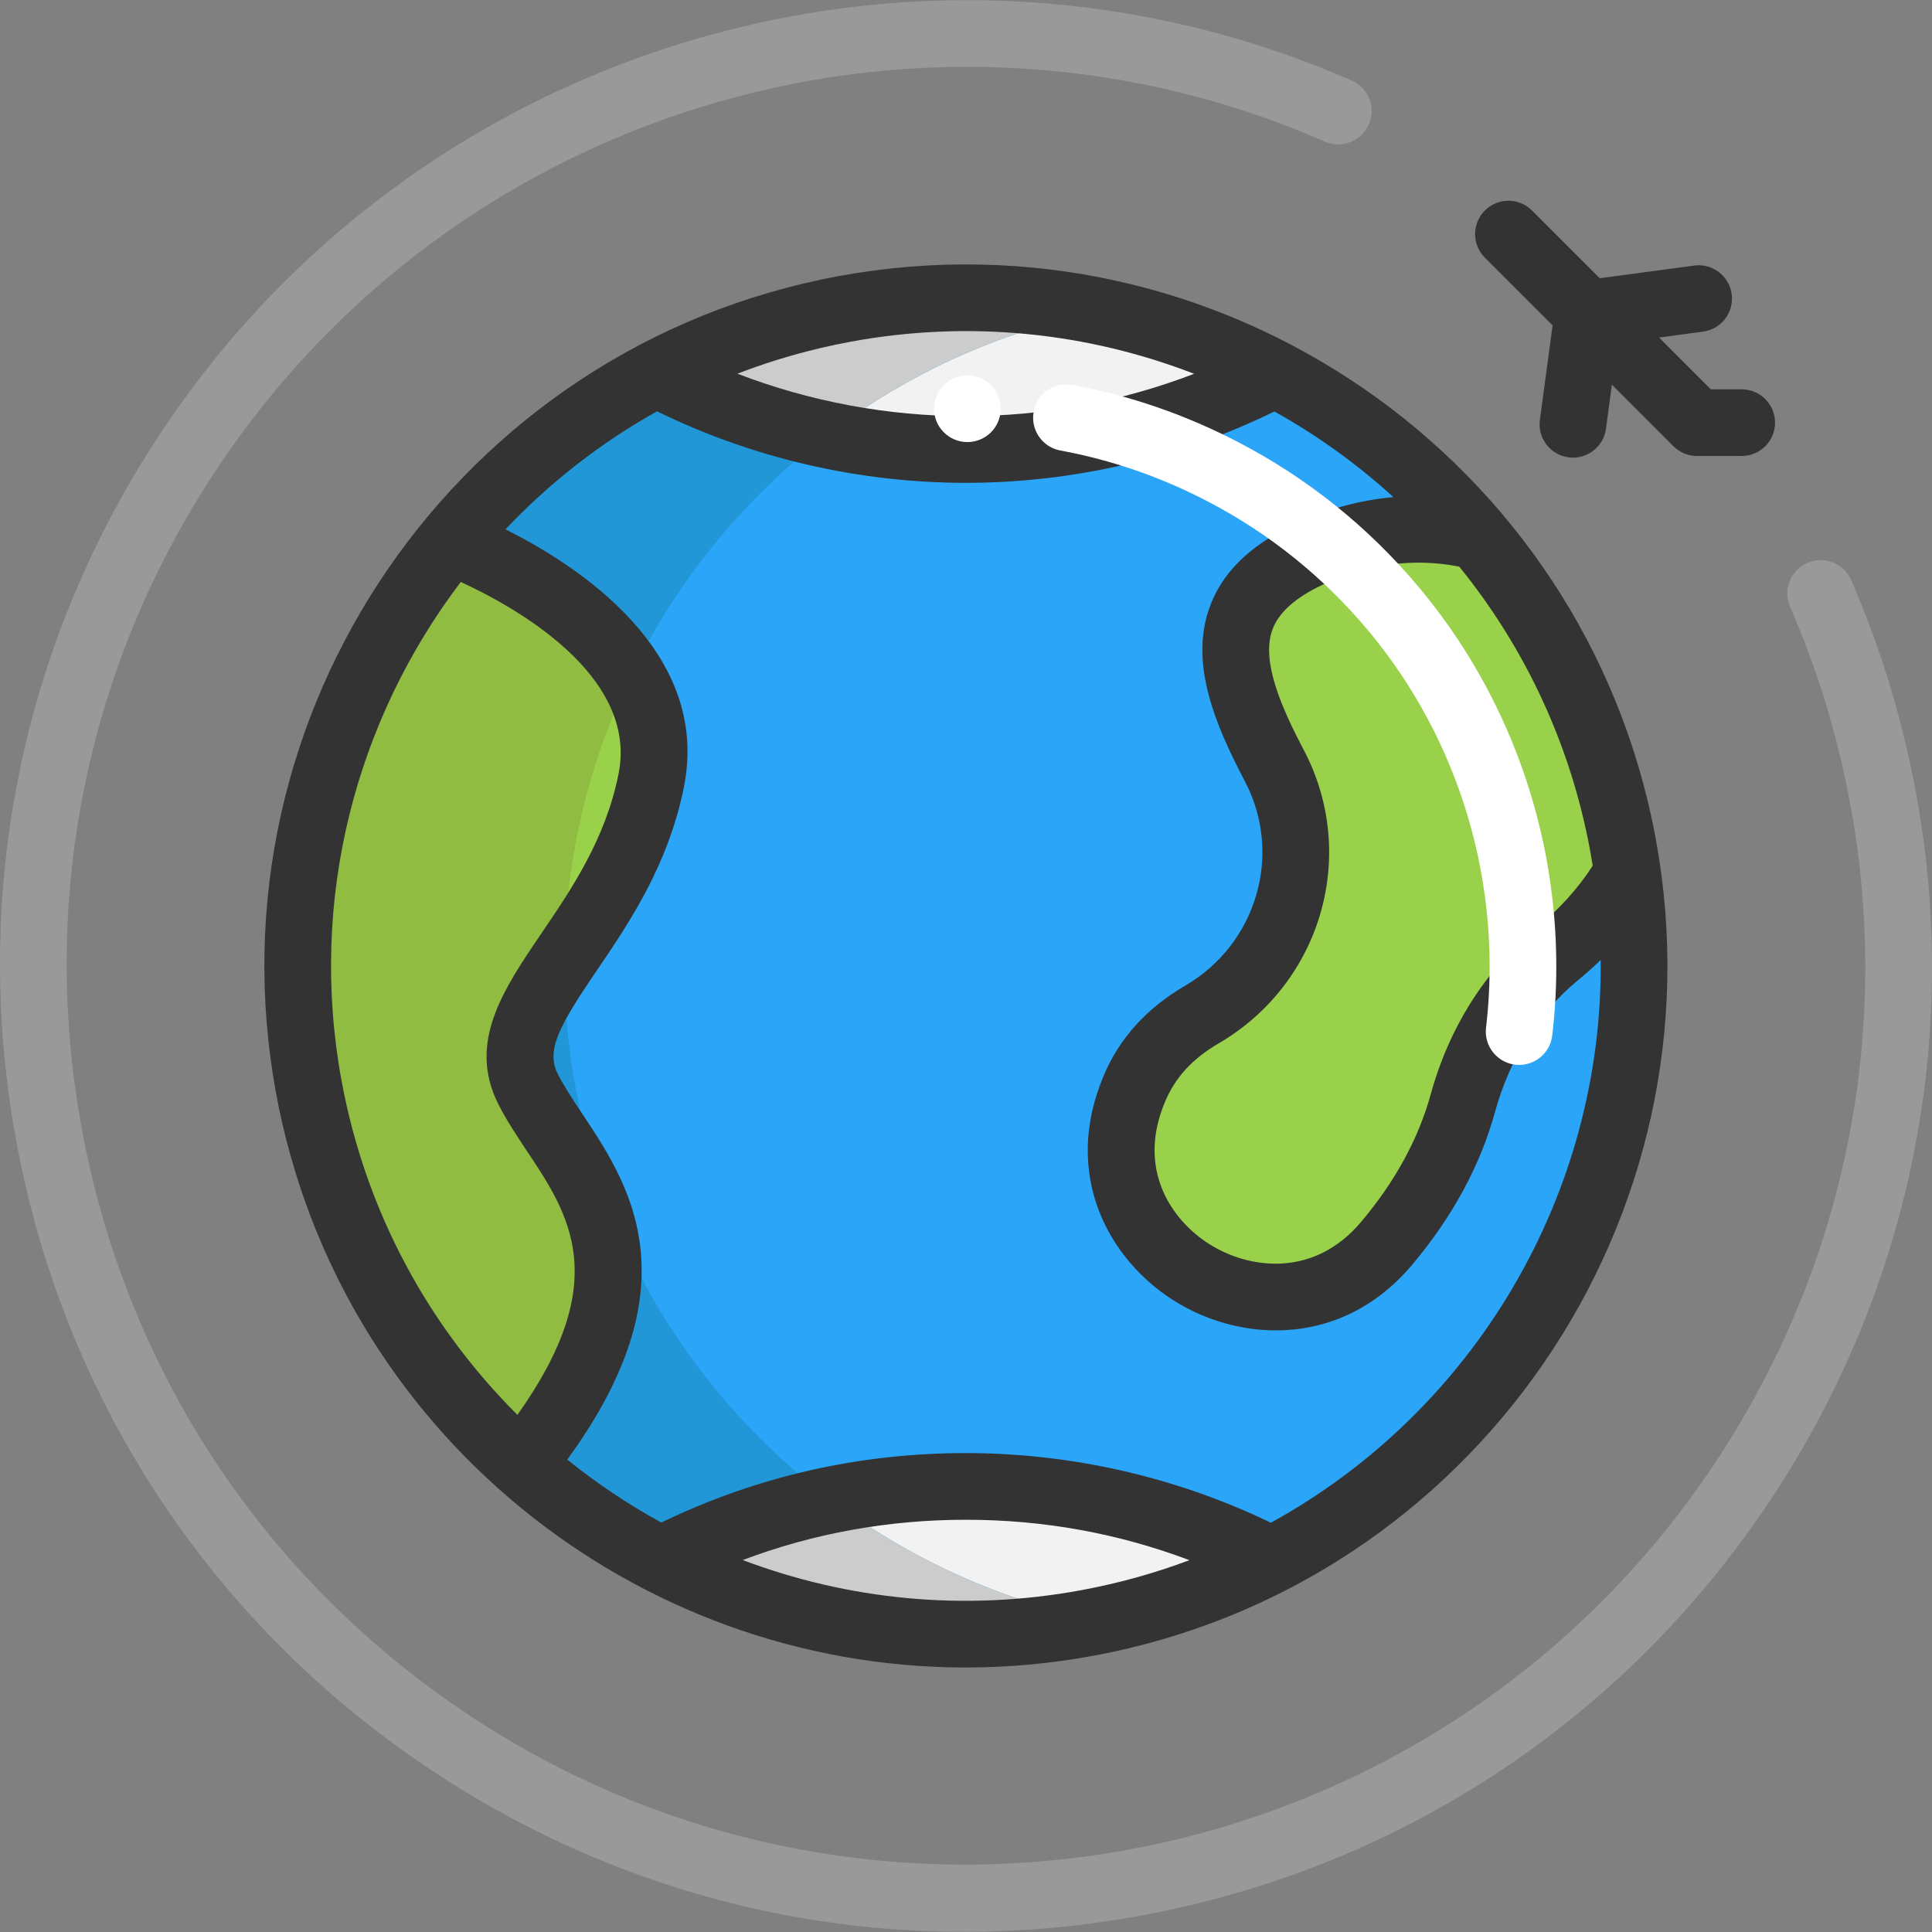 <?xml version="1.0" encoding="iso-8859-1"?>
<!-- Generator: Adobe Illustrator 19.0.0, SVG Export Plug-In . SVG Version: 6.00 Build 0)  -->
<svg version="1.1" id="Layer_1" xmlns="http://www.w3.org/2000/svg" xmlns:xlink="http://www.w3.org/1999/xlink" x="0px" y="0px"
	 viewBox="0 0 511.999 511.999" style="enable-background:new 0 0 511.999 511.999;" xml:space="preserve">
<rect x="0" y="0" width="511.999" height="511.999" fill="#808080" stroke="none"/>
<g>
	<path style="fill:#F2F2F2;" d="M291.135,429.496c0.004,0.001,0.008,0.002,0.012,0.002c-1.013,0.2-2.014,0.424-3.027,0.612
		c-40.06,7.397-79.472,0.671-113.089-16.643c14.087-7.256,29.259-12.674,45.219-15.949c11.531-2.368,23.475-3.604,35.713-3.604
		c29.188,0,56.715,7.056,80.991,19.576C322.82,420.758,307.45,426.189,291.135,429.496z"/>
	<path style="fill:#F2F2F2;" d="M337.956,99.044c-24.524,12.815-52.404,20.083-81.992,20.083c-12.639,0-24.971-1.319-36.856-3.852
		c-15.949-3.369-31.096-8.893-45.148-16.243V99.02c15.289-7.986,32.015-13.852,49.86-17.15c3.392-0.624,6.785-1.154,10.177-1.578
		c2.026-0.259,4.052-0.483,6.078-0.66c2.697-0.247,5.383-0.436,8.069-0.554c3.451-0.165,6.879-0.212,10.283-0.165
		c2.25,0.024,4.488,0.094,6.714,0.212c2.238,0.106,4.464,0.259,6.679,0.471c1.472,0.13,2.945,0.283,4.417,0.448
		c0.73,0.082,1.461,0.177,2.203,0.271c2.203,0.271,4.382,0.589,6.561,0.966c2.179,0.353,4.335,0.754,6.49,1.201
		C307.802,85.816,323.432,91.435,337.956,99.044z"/>
</g>
<path style="fill:#2BA5F7;" d="M431.291,231.273c10.789,76.032-28.74,148.519-94.325,182.219h-0.012
	c-24.276-12.521-51.803-19.576-80.991-19.576c-29.164,0-56.668,7.044-80.932,19.553c-13.298-6.832-25.69-15.336-36.856-25.277
	l0.012-0.012c44.595-55.62,12.615-77.858,1.708-99.649c-10.895-21.791,24.524-40.861,32.698-81.722
	c8.163-40.861-53.311-63.37-53.311-63.37c14.877-18.092,33.381-33.311,54.677-44.418v0.012
	c24.524,12.827,52.416,20.095,82.004,20.095s57.469-7.268,81.992-20.083c20.472,10.707,38.764,25.36,53.7,43.158l-0.012,0.012
	c-13.899-3.475-29.459-2.509-44.724,4.664c-27.009,12.709-21.65,32.38-9.211,56.02s3.852,52.534-19.223,65.985
	c-7.586,4.417-14.146,10.707-17.868,19.647c-0.283,0.671-0.554,1.355-0.801,2.026c-15.348,41.191,39.341,72.558,67.658,38.941
	c8.328-9.882,16.113-22.333,20.189-37.115c4.217-15.348,12.603-29.294,24.889-39.412
	C419.206,247.493,426.12,240.296,431.291,231.273z"/>
<path style="fill:#2197D8;" d="M245.7,413.468c-13.298-6.832-25.69-15.336-36.856-25.277
	c-28.387-25.254-48.894-59.789-56.326-100.049c-9.871-53.464,5.395-105.762,37.433-144.703
	c14.877-18.092,33.381-33.311,54.677-44.418c14.426-7.535,30.143-13.153,46.86-16.537c-21.681-4.448-44.563-4.882-67.669-0.612
	c-17.845,3.298-34.571,9.164-49.86,17.15c-21.296,11.107-39.801,26.326-54.677,44.418c-32.038,38.941-47.304,91.239-37.433,144.703
	c7.432,40.26,27.939,74.796,56.326,100.049c11.166,9.941,23.558,18.446,36.856,25.277c33.617,17.315,73.029,24.041,113.089,16.644
	c1.018-0.188,2.019-0.413,3.03-0.618C275.221,426.227,259.94,420.802,245.7,413.468z"/>
<g>
	<path style="fill:#CCCCCC;" d="M219.107,115.275c-15.949-3.369-31.096-8.893-45.148-16.243V99.02
		c15.289-7.986,32.015-13.852,49.86-17.15c3.392-0.624,6.785-1.154,10.177-1.578c2.026-0.247,4.052-0.471,6.078-0.66
		c2.697-0.247,5.383-0.424,8.069-0.554c3.439-0.153,6.867-0.212,10.283-0.165c2.25,0.035,4.488,0.106,6.714,0.212
		c2.238,0.118,4.464,0.271,6.679,0.471c1.472,0.13,2.945,0.283,4.417,0.448c0.73,0.082,1.461,0.177,2.203,0.271
		c2.191,0.283,4.382,0.601,6.561,0.966c2.167,0.353,4.335,0.766,6.49,1.201c-16.714,3.381-32.439,8.999-46.856,16.537
		C235.597,103.732,227.07,109.174,219.107,115.275z"/>
	<path style="fill:#CCCCCC;" d="M245.704,413.468c14.241,7.338,29.518,12.756,45.443,16.031c-1.013,0.2-2.014,0.424-3.027,0.612
		c-40.06,7.397-79.472,0.671-113.089-16.643c14.087-7.256,29.259-12.674,45.219-15.949
		C228.259,403.55,236.775,408.886,245.704,413.468z"/>
</g>
<path style="fill:#9AD14B;" d="M149.577,254.112c-8.763,12.921-15.23,23.322-9.682,34.418c10.907,21.791,42.887,44.029-1.708,99.649
	l-0.012,0.012c-28.387-25.254-48.894-59.789-56.326-100.049c-9.871-53.464,5.395-105.762,37.433-144.703
	c0,0,33.829,12.38,47.952,35.466c4.935,8.033,7.468,17.35,5.359,27.904C168.576,226.856,158.01,241.662,149.577,254.112z"/>
<path style="fill:#90BC42;" d="M139.894,288.53c10.907,21.791,42.887,44.029-1.708,99.649l-0.012,0.012
	c-28.387-25.254-48.894-59.789-56.326-100.049c-9.871-53.464,5.395-105.762,37.433-144.703c0,0,33.829,12.38,47.952,35.466
	c-11.166,23.039-17.421,48.635-17.656,75.208C140.813,267.034,134.347,277.434,139.894,288.53z"/>
<path style="fill:#9AD14B;" d="M430.09,223.841c0.459,2.485,0.86,4.959,1.201,7.432c-5.171,9.023-12.085,16.219-18.74,21.697
	c-12.285,10.118-20.672,24.064-24.889,39.412c-4.075,14.782-11.861,27.233-20.189,37.115c-28.316,33.617-83.005,2.25-67.658-38.941
	c0.247-0.671,0.518-1.355,0.801-2.026c3.722-8.94,10.283-15.23,17.869-19.647c23.075-13.451,31.661-42.345,19.223-65.985
	s-17.798-43.311,9.211-56.02c15.265-7.173,30.825-8.139,44.724-4.664l0.012-0.012C410.713,164.876,424.33,192.638,430.09,223.841z"
	/>
<path style="fill:#333333;" d="M222.218,73.182c-100.8,18.612-167.665,115.76-149.052,216.56
	c16.515,89.443,94.857,152.161,182.726,152.161c11.158,0,22.478-1.013,33.836-3.11c100.799-18.612,167.663-115.761,149.051-216.56
	C420.166,121.433,323.014,54.571,222.218,73.182z M90.54,286.535c-8.938-48.41,3.911-95.888,31.571-132.307
	c13.866,6.363,47.073,24.554,41.815,50.847c-3.458,17.292-12.448,30.517-20.38,42.184c-10.12,14.888-19.68,28.951-11.547,45.218
	c2.138,4.278,4.805,8.283,7.628,12.523c11.245,16.89,22.839,34.322-2.507,69.952C113.756,351.676,96.969,321.346,90.54,286.535z
	 M286.52,421.419c-31.188,5.759-61.987,2.47-89.695-7.992c18.793-7.089,38.61-10.677,59.143-10.677
	c20.571,0,40.419,3.601,59.238,10.71C306.05,416.899,296.468,419.582,286.52,421.419z M336.788,403.536
	c-25.007-12.08-52.842-18.455-80.82-18.455c-28.356,0-55.484,6.197-80.719,18.41c-8.781-4.816-17.122-10.401-24.915-16.685
	c14.148-19.44,20.591-36.947,19.615-53.316c-0.971-16.288-9.091-28.484-15.615-38.284c-2.511-3.772-4.883-7.335-6.533-10.633
	c-3.184-6.368,0.51-12.899,10.356-27.383c8.435-12.408,18.932-27.851,23.092-48.652c7.172-35.862-28.113-58.687-47.296-68.257
	c11.617-12.283,25.116-22.884,40.165-31.28c25.301,12.407,53.49,18.954,81.849,18.954c28.326,0,56.483-6.531,81.762-18.91
	c11.34,6.322,21.926,13.941,31.538,22.685c-8.862,0.795-17.654,3.179-26.108,7.154c-12.164,5.723-19.634,13.155-22.838,22.715
	c-4.899,14.621,1.703,30.467,9.569,45.414c10.158,19.304,3.194,43.128-15.854,54.236c-10.193,5.945-17.453,13.977-21.581,23.884
	c-0.326,0.784-0.635,1.565-0.922,2.338c-9.683,25.996,3.585,47.906,21.03,58.087c7.457,4.352,16.382,7.007,25.572,7.007
	c12.574-0.001,25.64-4.974,36.09-17.379c10.661-12.653,18.046-26.268,21.953-40.466c3.916-14.235,11.52-26.315,21.989-34.935
	c2.117-1.743,4.126-3.542,6.034-5.389C424.821,316.79,390.461,374.086,336.788,403.536z M422.087,229.421
	c-3.845,5.988-8.93,11.605-15.151,16.727c-13.295,10.947-22.905,26.123-27.793,43.888c-3.224,11.72-9.424,23.082-18.429,33.769
	c-12.255,14.549-28.797,12.592-39.242,6.497c-10.244-5.98-19.896-19.169-13.378-36.665c0.213-0.571,0.441-1.145,0.676-1.714
	c2.647-6.352,7.283-11.392,14.17-15.409c27.242-15.886,37.165-50.028,22.589-77.726c-5.75-10.926-11.25-23.223-8.452-31.573
	c1.59-4.745,6.041-8.781,13.606-12.341c11.628-5.468,24.024-7.073,36.027-4.713c17.156,21.121,29.418,46.691,34.697,75.281
	C421.649,226.769,421.875,228.096,422.087,229.421z M316.452,99.06c-19.198,7.371-39.789,11.228-60.484,11.228
	c-20.721,0-41.337-3.867-60.555-11.256c9.559-3.683,19.582-6.549,30.014-8.475C257.115,84.704,288.402,88.197,316.452,99.06z"/>
<path style="fill:#999999;" d="M500.092,179.202c-2.695-8.582-5.889-17.144-9.495-25.449c-1.944-4.476-7.147-6.529-11.621-4.587
	c-4.476,1.942-6.529,7.146-4.587,11.621c3.359,7.739,6.336,15.715,8.845,23.706c22.119,70.482,10.815,145.774-31.014,206.565
	c-46.151,67.046-120.765,103.085-196.598,103.082c-46.551-0.001-93.564-13.582-134.725-41.91
	c-52.417-36.081-87.647-90.413-99.2-152.991c-11.554-62.577,1.954-125.907,38.035-178.324
	C124.336,27.05,246.882-8.019,351.116,37.524c4.47,1.953,9.679-0.087,11.633-4.558c1.953-4.47-0.087-9.679-4.558-11.632
	C246.209-27.593,114.57,10.076,45.18,110.899C6.424,167.204-8.085,235.232,4.324,302.449
	c12.409,67.218,50.252,125.58,106.558,164.337c43.176,29.714,93.241,45.174,144.551,45.173c15.606,0,31.329-1.43,47.005-4.325
	c67.218-12.41,125.581-50.253,164.339-106.56C511.706,335.775,523.85,254.906,500.092,179.202z"/>
<path style="fill:#333333;" d="M411.451,86.232l-3.363,25.037c-0.649,4.835,2.744,9.282,7.581,9.932
	c0.399,0.053,0.795,0.08,1.187,0.08c4.356,0,8.149-3.223,8.745-7.66l1.568-11.673l16.304,16.305
	c1.657,1.656,3.904,2.588,6.247,2.588h11.85c4.88,0,8.834-3.955,8.834-8.834s-3.954-8.834-8.834-8.834h-8.19l-13.718-13.718
	l11.673-1.568c4.835-0.65,8.229-5.096,7.581-9.932c-0.648-4.836-5.111-8.228-9.932-7.58l-25.037,3.363l-17.949-17.95
	c-3.451-3.449-9.044-3.45-12.494,0c-3.45,3.45-3.45,9.043,0,12.493L411.451,86.232z"/>
<g>
	<path style="fill:#FFFFFF;" d="M402.598,282.212c-0.346,0-0.696-0.02-1.049-0.061c-4.845-0.572-8.309-4.965-7.735-9.811
		c1.399-11.839,1.257-23.846-0.423-35.689c-0.277-2.007-0.584-3.913-0.943-5.86c-4.359-23.605-14.765-45.721-30.095-63.959
		c-11.741-13.991-25.917-25.383-42.136-33.867c-12.448-6.515-25.635-11.08-39.196-13.574c-4.798-0.882-7.973-5.488-7.091-10.285
		c0.882-4.799,5.483-7.972,10.285-7.092c15.305,2.814,30.174,7.96,44.192,15.296c18.275,9.557,34.248,22.396,47.477,38.159
		c17.289,20.569,29.027,45.509,33.938,72.115c0.409,2.212,0.759,4.377,1.067,6.617c1.889,13.32,2.049,26.86,0.471,40.213
		C410.828,278.907,407.012,282.212,402.598,282.212z"/>
	<circle style="fill:#FFFFFF;" cx="256.366" cy="108.319" r="8.834"/>
</g>
<g>
</g>
<g>
</g>
<g>
</g>
<g>
</g>
<g>
</g>
<g>
</g>
<g>
</g>
<g>
</g>
<g>
</g>
<g>
</g>
<g>
</g>
<g>
</g>
<g>
</g>
<g>
</g>
<g>
</g>
</svg>
